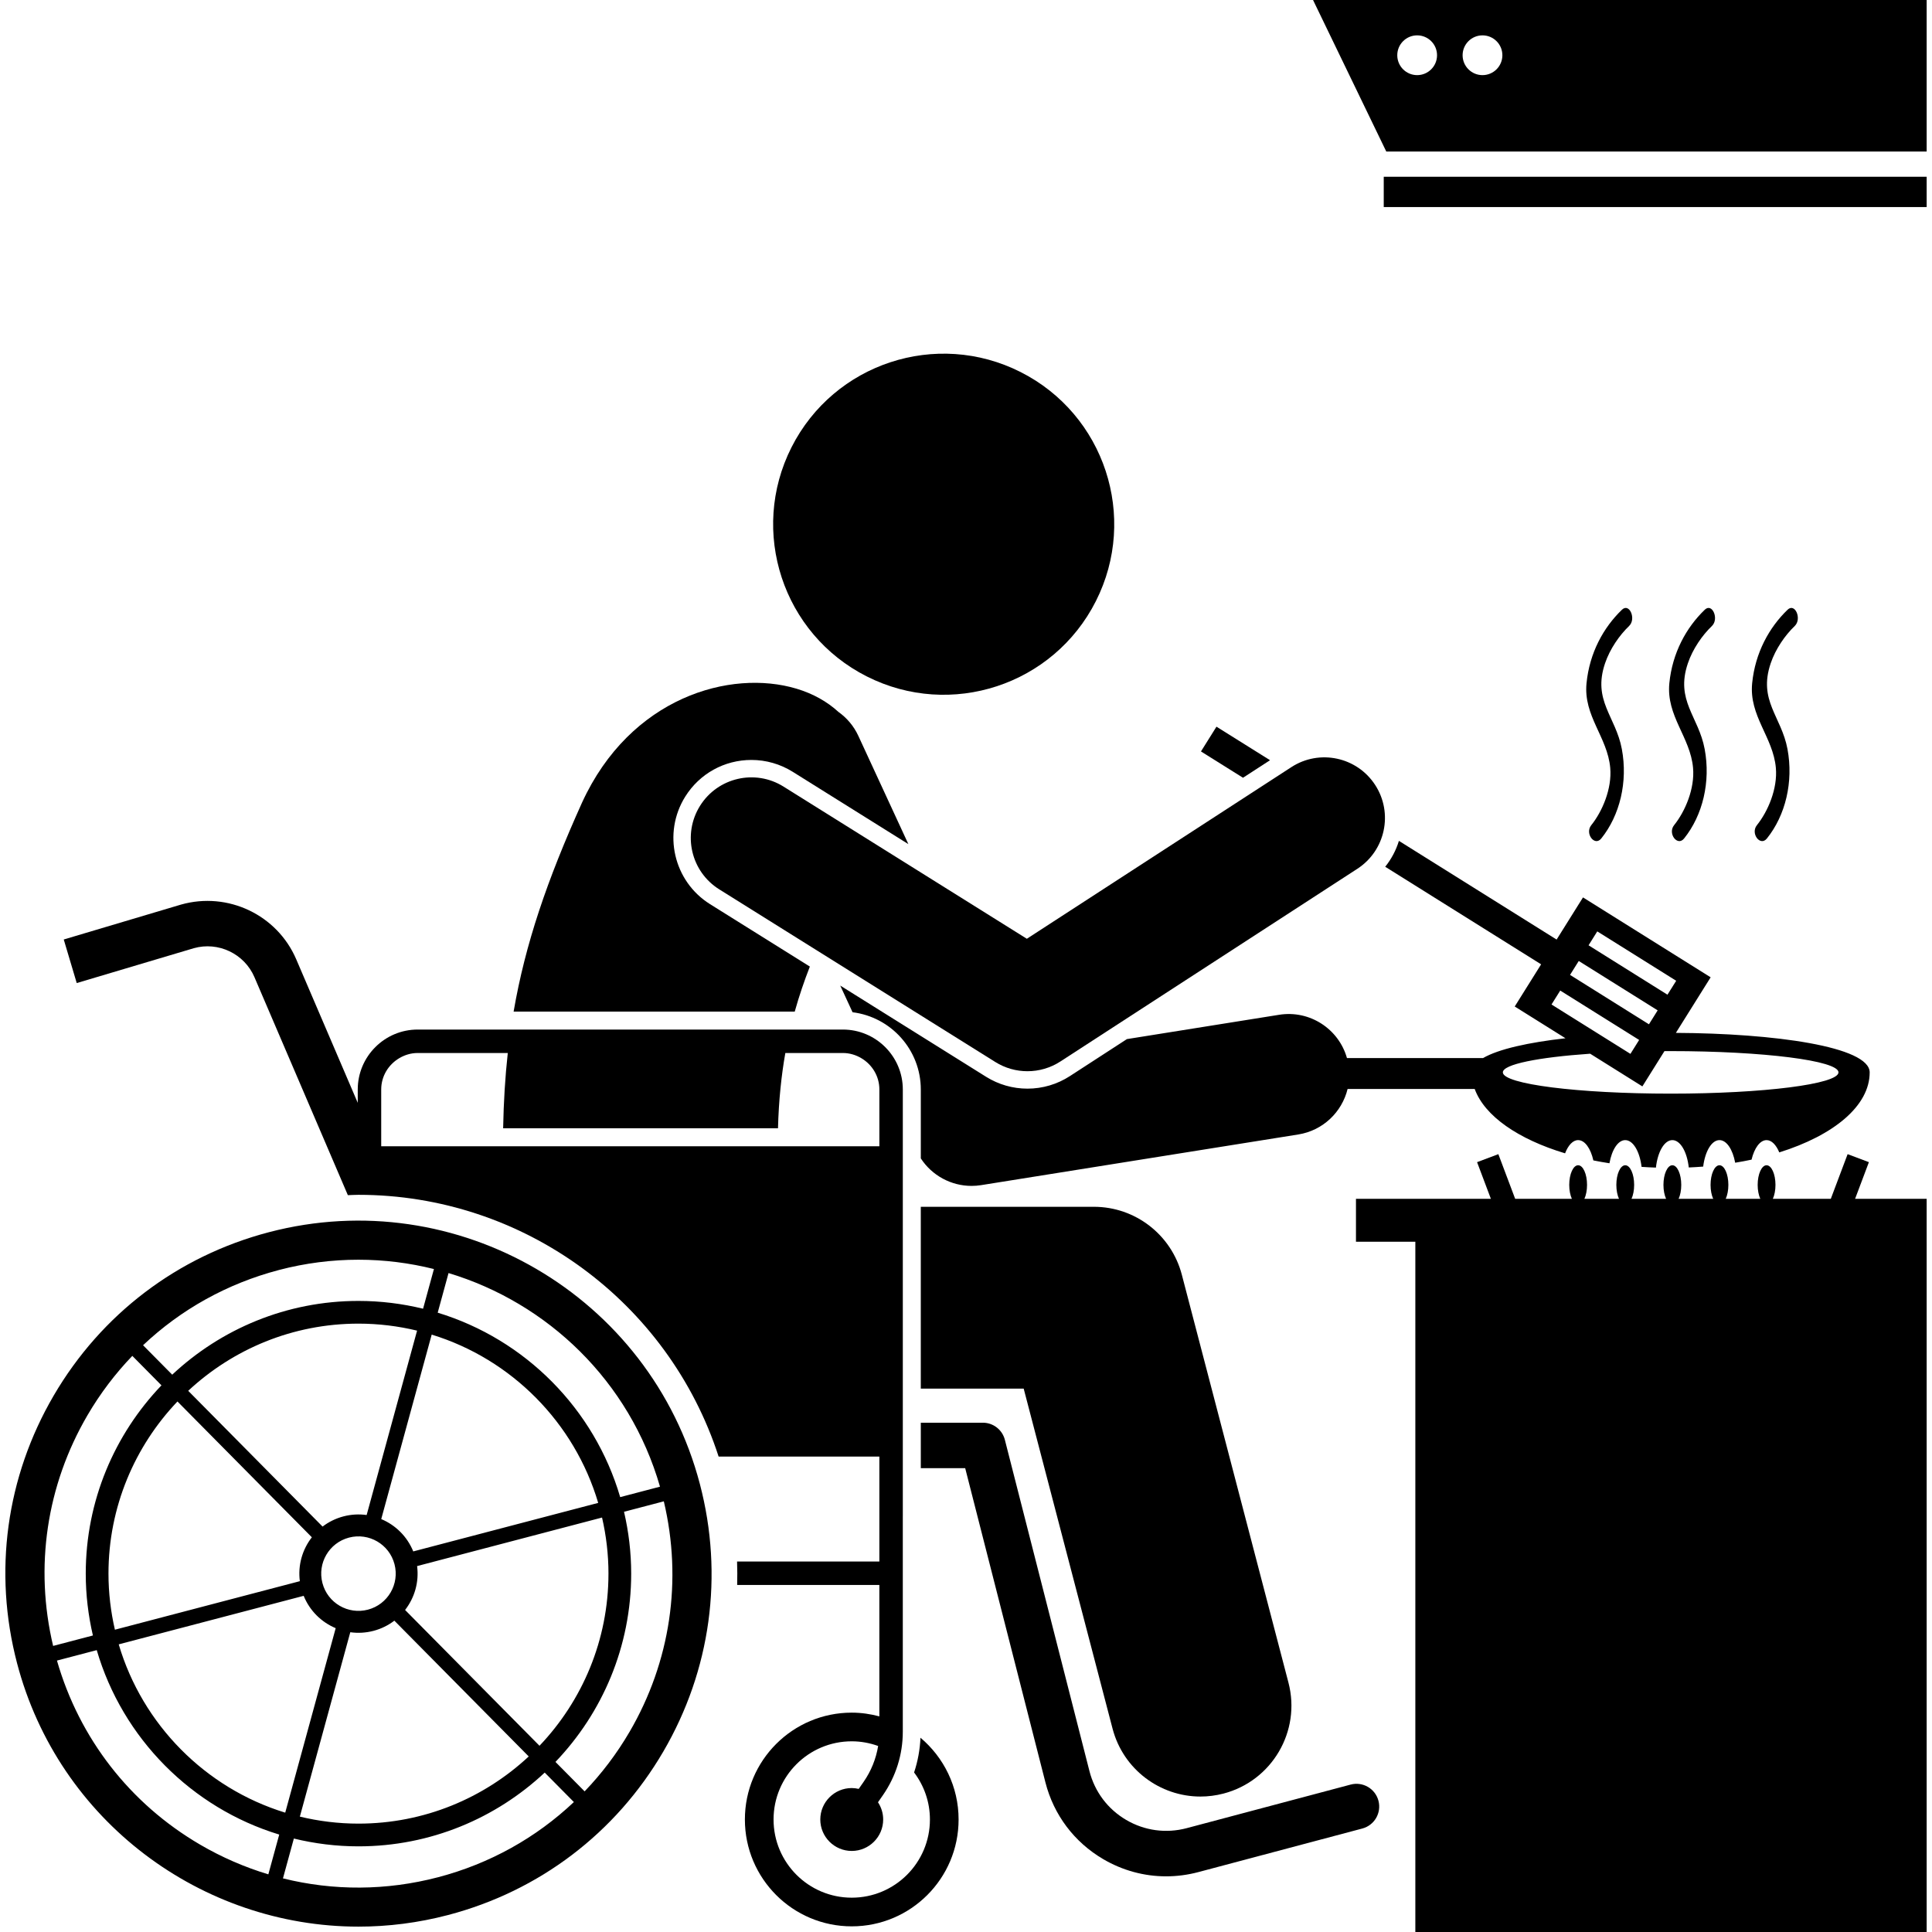 <svg id="Layer_1" height="512" viewBox="0 0 253.621 255.033" width="512" xmlns="http://www.w3.org/2000/svg"><g><path d="m106.198 127.592-13.178-8.241c-4.815-3.012-6.282-9.379-3.272-14.194 1.895-3.031 5.163-4.84 8.74-4.84 1.927 0 3.813.542 5.455 1.569l15.26 9.543-6.607-14.295c-.606-1.31-1.524-2.373-2.621-3.154-1.479-1.353-3.33-2.405-5.533-3.067-8.71-2.613-21.94 1.112-28.322 15.044-4.622 10.255-7.489 18.658-9.026 27.576h37.11c.597-2.134 1.275-4.096 1.994-5.941z"/><path d="m134.425 183.303 11.731 44.882c1.41 5.395 6.275 8.969 11.602 8.968 1.004 0 2.025-.127 3.043-.393 6.411-1.676 10.251-8.232 8.575-14.645l-14.075-53.848c-1.381-5.281-6.151-8.965-11.61-8.965h-22.848v24z"/><path d="m126.703 193.802 10.59 41.477c1.096 4.293 3.804 7.891 7.625 10.133 2.562 1.503 5.413 2.272 8.305 2.272 1.421 0 2.852-.185 4.262-.56l21.641-5.752c1.602-.426 2.555-2.068 2.129-3.67s-2.07-2.554-3.67-2.129l-21.641 5.752c-2.724.722-5.561.338-7.989-1.088-2.43-1.425-4.151-3.713-4.848-6.441l-11.166-43.735c-.34-1.328-1.536-2.258-2.907-2.258h-8.189v6z"/><path d="m118.47 200.117v-56.3c0-4.362-3.549-7.911-7.911-7.911h-56.13c-4.362 0-7.911 3.549-7.911 7.911v1.763l-1.968-4.593-6.154-14.358c-2.511-5.858-9.026-8.968-15.201-7.221l-15.486 4.61 1.713 5.751 15.447-4.599c3.234-.917 6.685.725 8.012 3.822l11.264 26.283 1.067 2.491c.465-.013.929-.045 1.393-.045 21.751 0 40.902 14.073 47.551 34.556h21.217v7.84 6.008h-18.784c.035 1.034.044 2.066.014 3.096h18.769v2.374 14.975c-1.165-.311-2.383-.493-3.645-.493-7.79 0-14.105 6.315-14.105 14.105 0 7.79 6.315 14.105 14.105 14.105s14.105-6.315 14.105-14.105c0-4.332-1.957-8.204-5.03-10.791-.074 1.572-.353 3.11-.844 4.583 1.306 1.729 2.09 3.874 2.09 6.208 0 5.7-4.621 10.321-10.321 10.321-5.7 0-10.321-4.621-10.321-10.321s4.621-10.321 10.321-10.321c1.226 0 2.396.225 3.486.617-.279 1.693-.925 3.304-1.918 4.734l-.647.931c-.297-.068-.604-.111-.922-.111-2.289 0-4.15 1.862-4.15 4.151s1.862 4.151 4.15 4.151c2.289 0 4.152-1.862 4.152-4.151 0-.841-.255-1.621-.686-2.275l.645-.928c1.721-2.478 2.631-5.383 2.631-8.4v-13.549-3.435-2.374-9.104zm-68.855-48.801v-7.499c0-1.761.96-3.287 2.374-4.127.718-.427 1.546-.688 2.441-.688h11.893c-.347 3.163-.548 6.447-.613 9.941h36.282c.099-3.721.449-6.995.969-9.941h7.599c.894 0 1.723.261 2.441.688 1.414.84 2.373 2.366 2.373 4.127v7.499z"/><path d="m91.681 195.9c-6.519-24.851-32.044-39.764-56.894-33.242-12.038 3.158-22.125 10.816-28.404 21.562-6.278 10.745-7.997 23.293-4.838 35.331 5.484 20.902 24.412 34.773 45.076 34.773 3.903 0 7.868-.495 11.817-1.531 12.038-3.158 22.126-10.816 28.405-21.561 6.278-10.746 7.997-23.294 4.838-35.332zm-5.265.348-5.255 1.379c-3.403-11.622-12.517-20.826-24.089-24.347l1.431-5.231c13.062 3.938 23.889 14.232 27.913 28.199zm-6.803 11.478c0 8.8-3.47 16.801-9.104 22.724l-17.742-17.927c1.249-1.605 1.861-3.677 1.586-5.794l24.413-6.406c.548 2.382.848 4.858.848 7.404zm-66 0c0-8.801 3.47-16.802 9.105-22.724l17.742 17.927c-1.25 1.605-1.861 3.677-1.586 5.794l-24.413 6.406c-.548-2.382-.848-4.857-.848-7.402zm40.737-32.075-6.658 24.339c-.994-.139-2.03-.089-3.061.181-1.031.271-1.959.736-2.756 1.345l-17.737-17.922c5.897-5.496 13.798-8.868 22.476-8.868 2.665 0 5.253.326 7.737.925zm-2.981 30.827c.689 2.627-.881 5.315-3.508 6.004-2.627.689-5.315-.881-6.004-3.508-.689-2.627.881-5.315 3.508-6.004 2.627-.689 5.315.881 6.004 3.508zm-11.988 4.179c.8 1.979 2.349 3.483 4.226 4.269l-6.662 24.353c-10.544-3.237-18.849-11.626-21.979-22.216zm6.153 4.805c.994.139 2.03.089 3.061-.181 1.031-.271 1.959-.736 2.756-1.345l17.738 17.923c-5.897 5.496-13.798 8.868-22.476 8.868-2.665 0-5.254-.326-7.737-.925zm8.311-10.667c-.8-1.979-2.349-3.483-4.226-4.269l6.661-24.352c10.543 3.237 18.848 11.625 21.979 22.215zm-17.748-37.145c3.511-.921 7.036-1.361 10.508-1.361 3.398 0 6.742.424 9.969 1.23l-1.433 5.238c-2.736-.667-5.59-1.029-8.529-1.029-9.499 0-18.145 3.704-24.585 9.737l-3.849-3.889c4.985-4.714 11.097-8.134 17.918-9.924zm-25.258 19.173c1.68-2.875 3.672-5.497 5.921-7.84l3.848 3.889c-6.184 6.467-9.995 15.222-9.995 24.856 0 2.808.334 5.539.945 8.164l-5.252 1.378c-2.47-10.406-.882-21.179 4.533-30.446zm-4.026 32.38 5.251-1.378c3.403 11.623 12.517 20.827 24.089 24.347l-1.437 5.251c-3.11-.938-6.132-2.243-9.007-3.923-9.267-5.414-15.939-14.019-18.897-24.298zm50.315 28.6c-6.821 1.789-13.825 1.81-20.482.151l1.438-5.257c2.736.667 5.59 1.03 8.529 1.03 9.499 0 18.145-3.705 24.585-9.737l3.849 3.889c-4.985 4.714-11.097 8.134-17.919 9.924zm25.259-19.174c-1.68 2.876-3.672 5.497-5.921 7.841l-3.848-3.888c6.184-6.467 9.995-15.222 9.995-24.855 0-2.809-.334-5.54-.945-8.165l5.253-1.378c2.47 10.406.882 21.179-4.533 30.445z"/><ellipse cx="123.816" cy="69.235" rx="22.5" ry="22.5" transform="matrix(.451 -.893 .893 .451 6.197 148.543)"/><path d="m253.621 163.917v-1.167-4.5h-9.446l1.822-4.839-2.808-1.057-2.22 5.896h-6.818-.834c.214-.47.348-1.12.348-1.839 0-1.432-.526-2.592-1.175-2.592s-1.175 1.161-1.175 2.592c0 .719.133 1.369.348 1.839h-.834-2.896-.834c.214-.47.348-1.12.348-1.839 0-1.432-.526-2.592-1.175-2.592s-1.175 1.161-1.175 2.592c0 .719.133 1.369.348 1.839h-.834-2.896-.834c.214-.47.348-1.12.348-1.839 0-1.432-.526-2.592-1.175-2.592s-1.175 1.161-1.175 2.592c0 .719.133 1.369.348 1.839h-.834-2.896-.834c.214-.47.348-1.12.348-1.839 0-1.432-.526-2.592-1.175-2.592s-1.175 1.161-1.175 2.592c0 .719.133 1.369.348 1.839h-.834-2.896-.834c.214-.47.348-1.12.348-1.839 0-1.432-.526-2.592-1.175-2.592s-1.175 1.161-1.175 2.592c0 .719.133 1.369.348 1.839h-.834-6.651l-2.22-5.896-2.808 1.057 1.822 4.839h-17.809v5.667h7.837v91.117h67.497v-91.117z"/><path d="m207.615 150.501c.89 0 1.653 1.1 2.01 2.679.693.14 1.403.264 2.124.376.314-1.78 1.125-3.055 2.085-3.055 1.043 0 1.911 1.505 2.155 3.53.624.044 1.257.075 1.895.097.226-2.075 1.109-3.628 2.169-3.628 1.057 0 1.938 1.544 2.167 3.611.641-.028 1.275-.067 1.902-.116.249-2.007 1.113-3.495 2.15-3.495.947 0 1.751 1.241 2.074 2.985.736-.121 1.456-.257 2.161-.407.367-1.523 1.113-2.577 1.983-2.577.672 0 1.268.636 1.677 1.621 7.183-2.249 11.934-6.137 11.934-10.559 0-3.42-12.681-5.158-25.584-5.218l4.591-7.336-16.85-10.547-3.483 5.565-20.817-13.029c-.384 1.257-1 2.41-1.809 3.417l20.581 12.881-3.483 5.566 6.698 4.192c-4.867.551-8.835 1.423-10.88 2.615h-17.964c-1.089-3.848-4.906-6.359-8.952-5.714l-20.097 3.211-7.521 4.88c-1.673 1.086-3.611 1.66-5.606 1.66-1.934 0-3.821-.541-5.462-1.567l-19.253-12.04 1.627 3.521c5.07.631 9.009 4.959 9.009 10.197v9.094c1.474 2.265 4.001 3.633 6.699 3.633.418 0 .842-.033 1.265-.101l41.862-6.688c3.278-.524 5.769-2.969 6.511-6.003h16.781c1.307 3.576 5.752 6.632 11.928 8.491.409-1.056 1.025-1.744 1.725-1.744zm2.526-27.553 10.418 6.519-1.152 1.838-10.416-6.52zm-2.445 3.906 10.417 6.519-1.15 1.839-10.416-6.52zm-3.595 5.744 1.151-1.839 10.417 6.519-1.15 1.838zm-6.425 8.961c0-1.062 4.658-1.987 11.526-2.464l6.893 4.315 2.914-4.656c.273-.001.545-.003.82-.003 12.235 0 22.153 1.257 22.153 2.807 0 1.55-9.918 2.808-22.153 2.808-12.235-0-22.153-1.257-22.153-2.808z"/><path d="m159.873 95.925-2.046 3.269 5.549 3.473 3.569-2.316z"/><path d="m214.345 82.63c.968-.928.037-3.088-.941-2.148-2.441 2.344-4.283 5.684-4.681 9.703-.43 4.332 2.769 7.113 3.129 11.18.242 2.738-1.037 5.736-2.502 7.561-.883 1.096.44 2.852 1.318 1.758 2.455-3.053 3.527-7.471 2.717-11.805-.807-4.314-3.883-6.391-2.22-11.31.646-1.914 1.903-3.711 3.18-4.938z"/><path d="m225.278 82.63c.967-.928.037-3.088-.941-2.148-2.44 2.344-4.283 5.684-4.682 9.703-.428 4.332 2.77 7.113 3.13 11.18.242 2.738-1.037 5.736-2.502 7.561-.882 1.096.44 2.852 1.318 1.758 2.455-3.053 3.527-7.471 2.717-11.805-.805-4.314-3.883-6.391-2.22-11.31.646-1.914 1.903-3.711 3.18-4.938z"/><path d="m236.209 82.63c.968-.928.038-3.088-.94-2.148-2.44 2.344-4.283 5.684-4.682 9.703-.429 4.332 2.769 7.113 3.129 11.18.243 2.738-1.037 5.736-2.502 7.561-.882 1.096.441 2.852 1.319 1.758 2.454-3.053 3.526-7.471 2.717-11.805-.806-4.314-3.884-6.391-2.22-11.31.647-1.914 1.903-3.711 3.179-4.938z"/><path d="m253.621 0h-81l9.667 20h71.333zm-67.256 9.917c-1.45 0-2.625-1.175-2.625-2.625s1.175-2.625 2.625-2.625c1.45 0 2.625 1.175 2.625 2.625s-1.175 2.625-2.625 2.625zm8.625 0c-1.45 0-2.625-1.175-2.625-2.625s1.175-2.625 2.625-2.625c1.45 0 2.625 1.175 2.625 2.625s-1.175 2.625-2.625 2.625z"/><path d="m181.954 23.333h71.667v4h-71.667z"/><path d="m102.724 103.835c-3.749-2.345-8.683-1.205-11.025 2.541s-1.205 8.682 2.541 11.024l36.44 22.789c1.299.812 2.771 1.217 4.242 1.217 1.516 0 3.031-.43 4.354-1.289l39.192-25.431c3.706-2.405 4.762-7.359 2.356-11.065-2.404-3.706-7.359-4.763-11.065-2.356l-34.917 22.657z"/></g></svg>